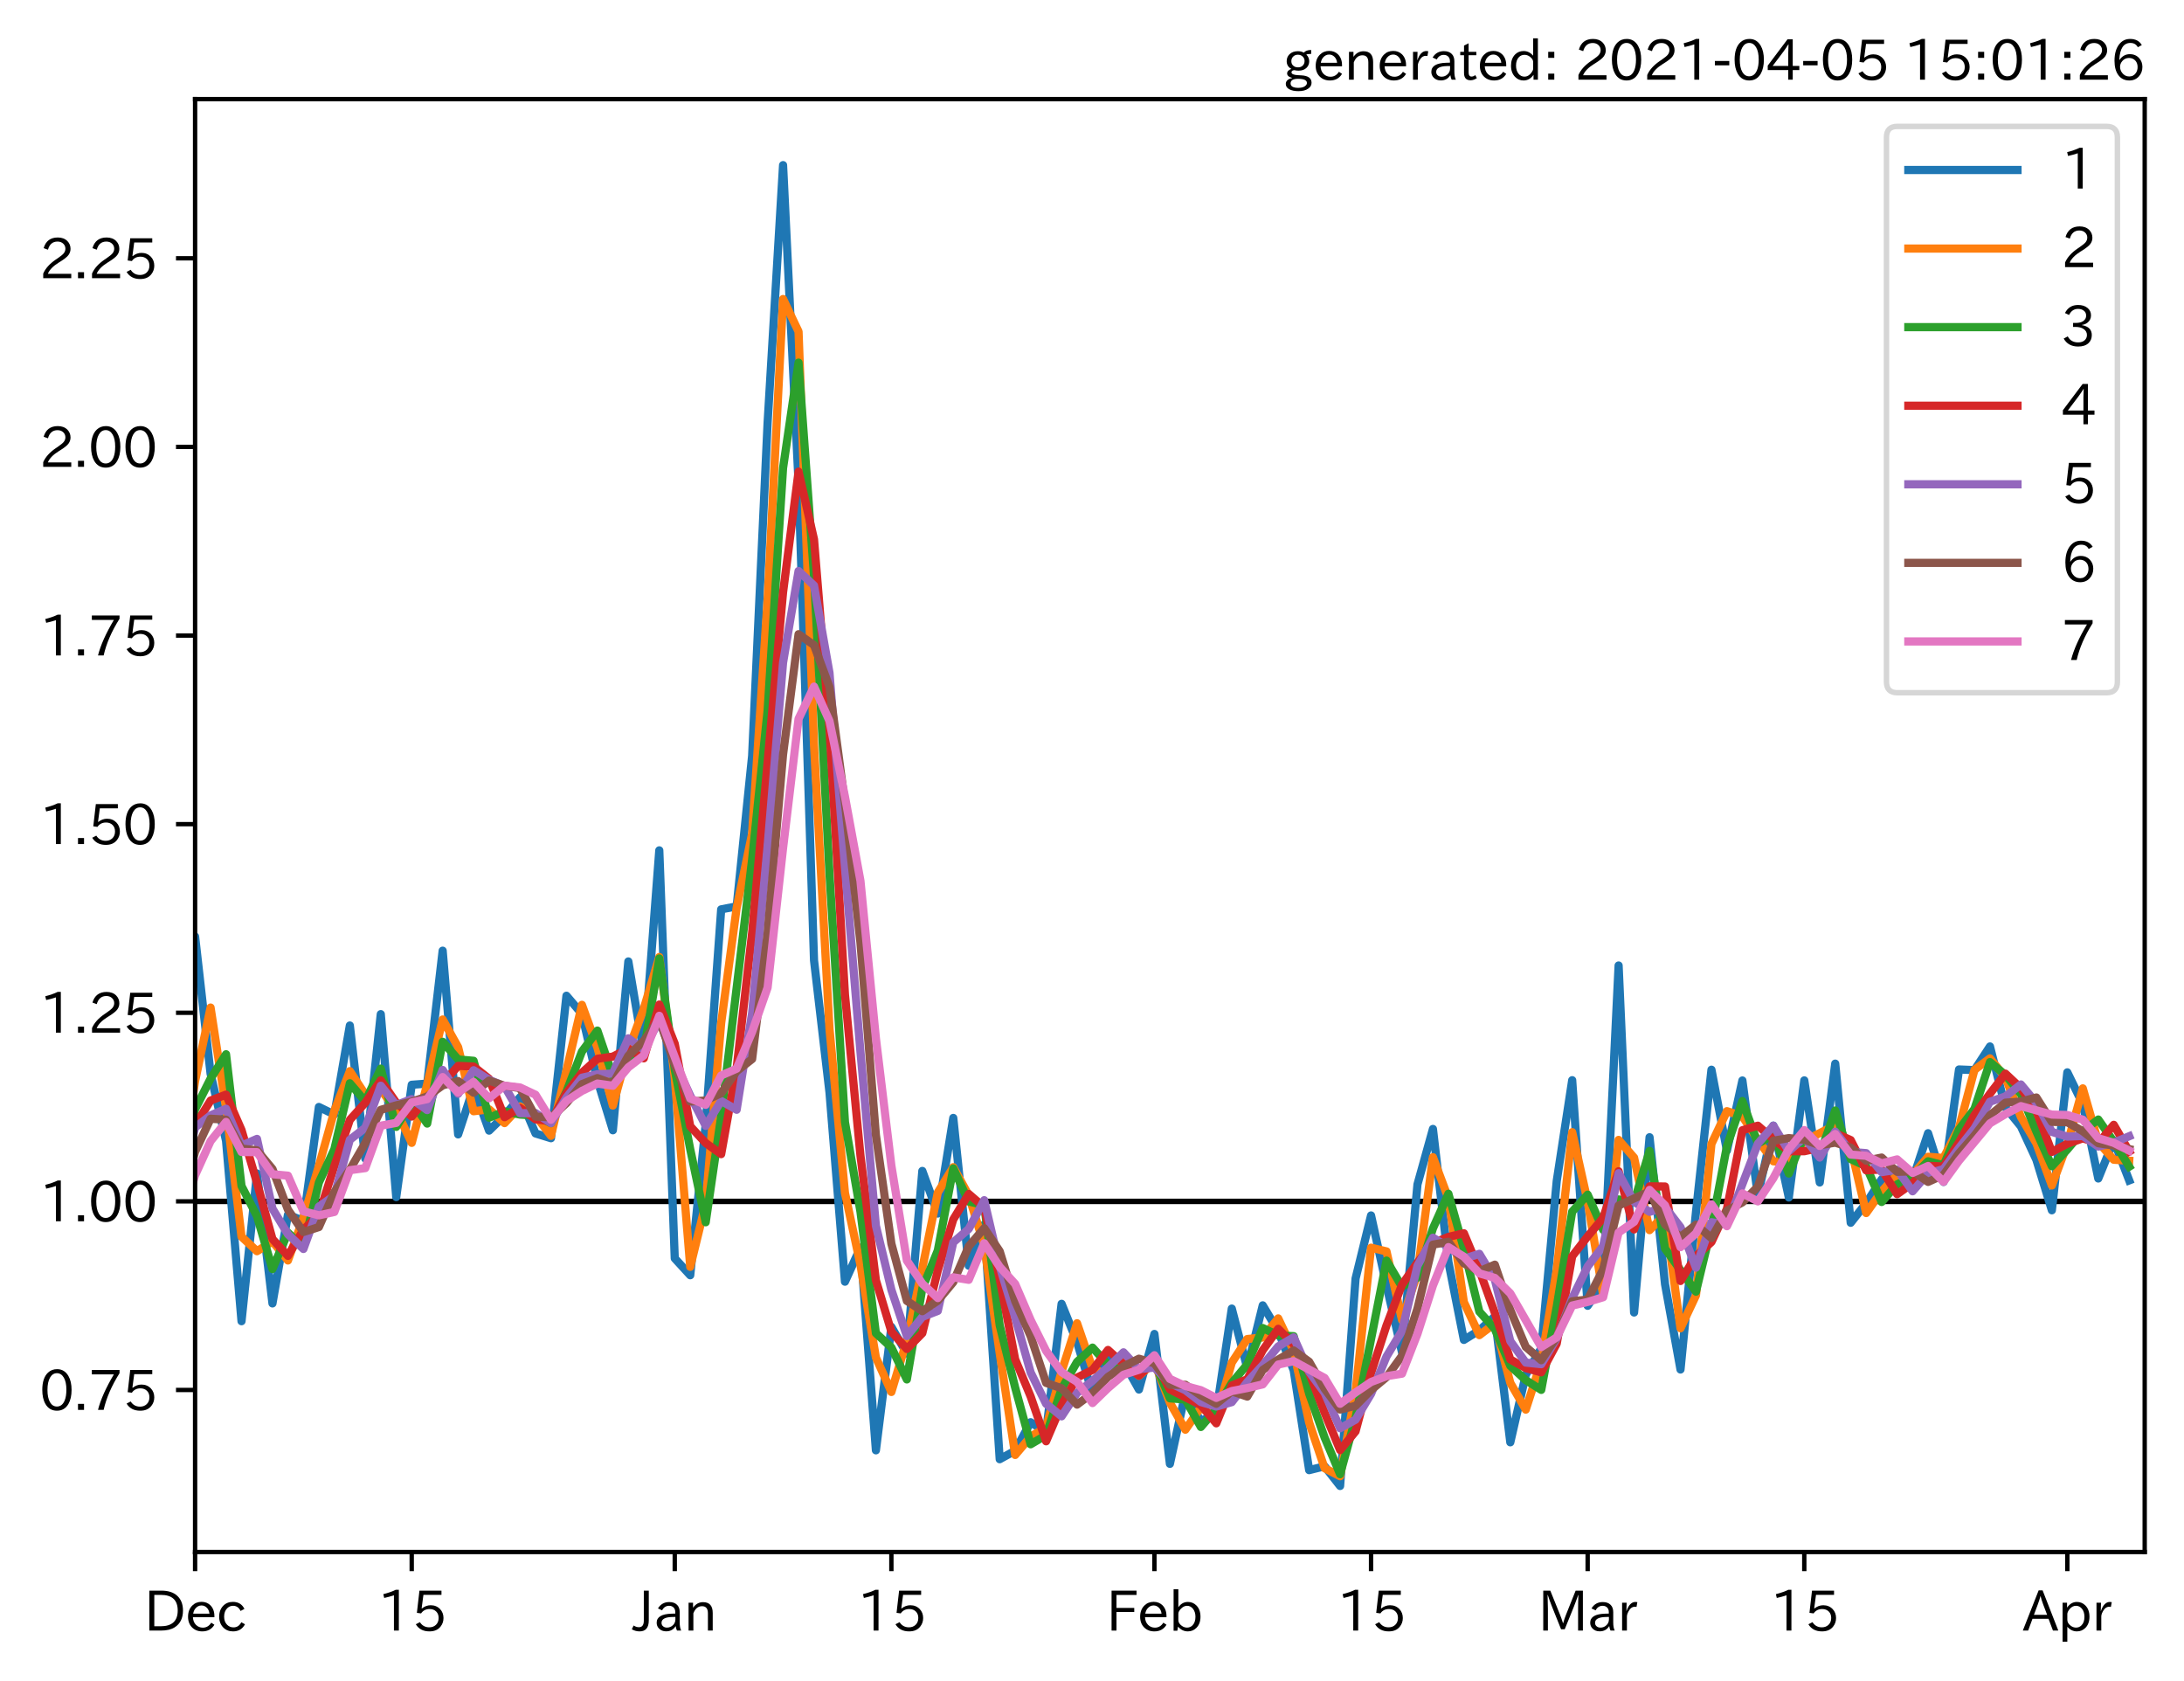 <?xml version="1.0" encoding="utf-8" standalone="no"?>
<!DOCTYPE svg PUBLIC "-//W3C//DTD SVG 1.1//EN"
  "http://www.w3.org/Graphics/SVG/1.1/DTD/svg11.dtd">
<svg height="307.849pt" version="1.1" viewBox="0 0 400.058 307.849" width="400.058pt" xmlns="http://www.w3.org/2000/svg" xmlns:xlink="http://www.w3.org/1999/xlink">
 <defs>
  <style type="text/css">*{stroke-linecap:butt;stroke-linejoin:round;}</style>
 </defs>
 <g id="figure_1">
  <g id="patch_1">
   <path d="M 0 307.849 
L 400.058 307.849 
L 400.058 0 
L 0 0 
z
" style="fill:#ffffff;"/>
  </g>
  <g id="axes_1">
   <g id="patch_2">
    <path d="M 35.737 284.259 
L 392.858 284.259 
L 392.858 18.147 
L 35.737 18.147 
z
" style="fill:#ffffff;"/>
   </g>
   <g id="line2d_1">
    <path clip-path="url(#pe00386bdfd)" d="M 35.737 220.039 
L 392.858 220.039 
" style="fill:none;stroke:#000000;stroke-linecap:square;"/>
   </g>
   <g id="matplotlib.axis_1">
    <g id="xtick_1">
     <g id="line2d_2">
      <defs>
       <path d="M 0 0 
L 0 3.5 
" id="mbb769fa6ef" style="stroke:#000000;stroke-width:0.8;"/>
      </defs>
      <g>
       <use style="stroke:#000000;stroke-width:0.8;" x="35.737" xlink:href="#mbb769fa6ef" y="284.259"/>
      </g>
     </g>
     <g id="text_1">
      <!-- Dec -->
      <g transform="translate(26.389 298.749)scale(0.1 -0.1)">
       <defs>
        <path d="M 609 4634 
L 1984 4634 
Q 3159 4634 3791 4050 
Q 4456 3444 4456 2356 
Q 4456 1047 3516 441 
Q 2925 63 1941 63 
L 609 63 
L 609 4634 
z
M 1172 556 
L 1894 556 
Q 3853 556 3853 2356 
Q 3853 4147 1928 4147 
L 1172 4147 
L 1172 556 
z
" id="IPAexGothic-44" transform="scale(0.016)"/>
        <path d="M 863 1594 
Q 891 1041 1209 722 
Q 1534 397 1997 397 
Q 2606 397 2963 966 
L 3322 728 
Q 2869 -31 1931 -31 
Q 1222 -31 766 422 
Q 306 884 306 1641 
Q 306 2444 788 2925 
Q 1216 3353 1856 3353 
Q 2459 3353 2866 2956 
Q 3322 2494 3322 1722 
L 3322 1594 
L 863 1594 
z
M 2756 1997 
Q 2709 2431 2450 2681 
Q 2194 2938 1844 2938 
Q 1438 2938 1150 2591 
Q 953 2356 894 1997 
L 2756 1997 
z
" id="IPAexGothic-65" transform="scale(0.016)"/>
        <path d="M 3269 784 
Q 2834 -31 1900 -31 
Q 1228 -31 788 409 
Q 313 891 313 1663 
Q 313 2428 788 2913 
Q 1222 3347 1881 3347 
Q 2813 3347 3206 2541 
L 2763 2309 
Q 2484 2900 1900 2900 
Q 1516 2900 1234 2619 
Q 881 2266 881 1650 
Q 881 1069 1222 728 
Q 1522 428 1956 428 
Q 2547 428 2847 1016 
L 3269 784 
z
" id="IPAexGothic-63" transform="scale(0.016)"/>
       </defs>
       <use xlink:href="#IPAexGothic-44"/>
       <use x="75.684" xlink:href="#IPAexGothic-65"/>
       <use x="132.568" xlink:href="#IPAexGothic-63"/>
      </g>
     </g>
    </g>
    <g id="xtick_2">
     <g id="line2d_3">
      <g>
       <use style="stroke:#000000;stroke-width:0.8;" x="75.418" xlink:href="#mbb769fa6ef" y="284.259"/>
      </g>
     </g>
     <g id="text_2">
      <!-- 15 -->
      <g transform="translate(69.119 298.749)scale(0.1 -0.1)">
       <defs>
        <path d="M 2463 63 
L 1900 63 
L 1900 4103 
Q 1372 3922 788 3797 
L 684 4231 
Q 1519 4441 2106 4731 
L 2463 4731 
L 2463 63 
z
" id="IPAexGothic-31" transform="scale(0.016)"/>
        <path d="M 1178 2603 
Q 1634 2963 2172 2963 
Q 2816 2963 3241 2528 
Q 3638 2113 3638 1497 
Q 3638 938 3297 513 
Q 2869 -31 2031 -31 
Q 959 -31 469 784 
L 938 1028 
Q 1309 434 2013 434 
Q 2466 434 2769 716 
Q 3081 1013 3081 1503 
Q 3081 1966 2806 2241 
Q 2519 2528 2056 2528 
Q 1406 2528 1072 2028 
L 591 2091 
L 884 4634 
L 3406 4634 
L 3406 4153 
L 1341 4153 
L 1134 2603 
L 1178 2603 
z
" id="IPAexGothic-35" transform="scale(0.016)"/>
       </defs>
       <use xlink:href="#IPAexGothic-31"/>
       <use x="62.988" xlink:href="#IPAexGothic-35"/>
      </g>
     </g>
    </g>
    <g id="xtick_3">
     <g id="line2d_4">
      <g>
       <use style="stroke:#000000;stroke-width:0.8;" x="123.6" xlink:href="#mbb769fa6ef" y="284.259"/>
      </g>
     </g>
     <g id="text_3">
      <!-- Jan -->
      <g transform="translate(115.932 298.749)scale(0.1 -0.1)">
       <defs>
        <path d="M 1819 4634 
L 1819 1234 
Q 1819 -31 763 -31 
Q 303 -31 -125 209 
L 84 644 
Q 378 447 694 447 
Q 1250 447 1250 1203 
L 1250 4634 
L 1819 4634 
z
" id="IPAexGothic-4a" transform="scale(0.016)"/>
        <path d="M 3156 63 
L 2672 63 
Q 2559 303 2531 556 
L 2509 556 
Q 2147 -25 1428 -25 
Q 934 -25 622 288 
Q 347 563 347 959 
Q 347 1947 2050 1997 
L 2478 2009 
L 2478 2175 
Q 2478 2509 2288 2700 
Q 2088 2900 1775 2900 
Q 1238 2900 969 2378 
L 494 2597 
Q 938 3328 1788 3328 
Q 2375 3328 2691 3000 
Q 2984 2706 2984 2169 
L 2984 997 
Q 2984 400 3156 63 
z
M 2491 1625 
L 2141 1619 
Q 903 1591 903 953 
Q 903 728 1050 581 
Q 1231 403 1525 403 
Q 1934 403 2234 703 
Q 2491 969 2491 1344 
L 2491 1625 
z
" id="IPAexGothic-61" transform="scale(0.016)"/>
        <path d="M 3328 63 
L 2778 63 
L 2778 2041 
Q 2778 2853 2106 2853 
Q 1428 2853 1113 2041 
L 1113 63 
L 563 63 
L 563 3250 
L 1075 3250 
L 1075 2675 
Q 1525 3316 2222 3316 
Q 3328 3316 3328 2072 
L 3328 63 
z
" id="IPAexGothic-6e" transform="scale(0.016)"/>
       </defs>
       <use xlink:href="#IPAexGothic-4a"/>
       <use x="37.988" xlink:href="#IPAexGothic-61"/>
       <use x="92.969" xlink:href="#IPAexGothic-6e"/>
      </g>
     </g>
    </g>
    <g id="xtick_4">
     <g id="line2d_5">
      <g>
       <use style="stroke:#000000;stroke-width:0.8;" x="163.28" xlink:href="#mbb769fa6ef" y="284.259"/>
      </g>
     </g>
     <g id="text_4">
      <!-- 15 -->
      <g transform="translate(156.982 298.749)scale(0.1 -0.1)">
       <use xlink:href="#IPAexGothic-31"/>
       <use x="62.988" xlink:href="#IPAexGothic-35"/>
      </g>
     </g>
    </g>
    <g id="xtick_5">
     <g id="line2d_6">
      <g>
       <use style="stroke:#000000;stroke-width:0.8;" x="211.463" xlink:href="#mbb769fa6ef" y="284.259"/>
      </g>
     </g>
     <g id="text_5">
      <!-- Feb -->
      <g transform="translate(202.64 298.749)scale(0.1 -0.1)">
       <defs>
        <path d="M 3469 4141 
L 1172 4141 
L 1172 2656 
L 3206 2656 
L 3206 2188 
L 1172 2188 
L 1172 63 
L 609 63 
L 609 4634 
L 3469 4634 
L 3469 4141 
z
" id="IPAexGothic-46" transform="scale(0.016)"/>
        <path d="M 1125 2731 
Q 1550 3341 2219 3341 
Q 2788 3341 3191 2938 
Q 3659 2469 3659 1644 
Q 3659 838 3191 372 
Q 2788 -31 2206 -31 
Q 1559 -31 1088 516 
L 1009 44 
L 581 44 
L 581 4794 
L 1125 4794 
L 1125 2731 
z
M 1125 1997 
L 1125 1253 
Q 1125 888 1528 600 
Q 1803 403 2119 403 
Q 2488 403 2744 659 
Q 3084 1009 3084 1631 
Q 3084 2194 2803 2553 
Q 2525 2900 2125 2900 
Q 1759 2900 1438 2578 
Q 1125 2266 1125 1997 
z
" id="IPAexGothic-62" transform="scale(0.016)"/>
       </defs>
       <use xlink:href="#IPAexGothic-46"/>
       <use x="57.178" xlink:href="#IPAexGothic-65"/>
       <use x="114.062" xlink:href="#IPAexGothic-62"/>
      </g>
     </g>
    </g>
    <g id="xtick_6">
     <g id="line2d_7">
      <g>
       <use style="stroke:#000000;stroke-width:0.8;" x="251.143" xlink:href="#mbb769fa6ef" y="284.259"/>
      </g>
     </g>
     <g id="text_6">
      <!-- 15 -->
      <g transform="translate(244.845 298.749)scale(0.1 -0.1)">
       <use xlink:href="#IPAexGothic-31"/>
       <use x="62.988" xlink:href="#IPAexGothic-35"/>
      </g>
     </g>
    </g>
    <g id="xtick_7">
     <g id="line2d_8">
      <g>
       <use style="stroke:#000000;stroke-width:0.8;" x="290.823" xlink:href="#mbb769fa6ef" y="284.259"/>
      </g>
     </g>
     <g id="text_7">
      <!-- Mar -->
      <g transform="translate(281.714 298.749)scale(0.1 -0.1)">
       <defs>
        <path d="M 5147 63 
L 4597 63 
L 4597 2534 
Q 4597 3281 4634 4134 
L 4609 4134 
Q 4356 3409 4066 2675 
L 3066 209 
L 2650 209 
L 1641 2725 
Q 1328 3506 1128 4141 
L 1103 4141 
Q 1141 3131 1141 2553 
L 1141 63 
L 609 63 
L 609 4634 
L 1416 4634 
L 2503 1944 
Q 2697 1472 2869 906 
L 2888 906 
Q 3028 1416 3234 1931 
L 4316 4634 
L 5147 4634 
L 5147 63 
z
" id="IPAexGothic-4d" transform="scale(0.016)"/>
        <path d="M 2309 3316 
L 2213 2769 
Q 2106 2791 2022 2791 
Q 1653 2791 1413 2444 
Q 1113 2006 1113 1675 
L 1113 63 
L 563 63 
L 563 3250 
L 1081 3250 
L 1056 2303 
L 1069 2303 
Q 1422 3341 2097 3341 
Q 2206 3341 2309 3316 
z
" id="IPAexGothic-72" transform="scale(0.016)"/>
       </defs>
       <use xlink:href="#IPAexGothic-4d"/>
       <use x="90.186" xlink:href="#IPAexGothic-61"/>
       <use x="145.166" xlink:href="#IPAexGothic-72"/>
      </g>
     </g>
    </g>
    <g id="xtick_8">
     <g id="line2d_9">
      <g>
       <use style="stroke:#000000;stroke-width:0.8;" x="330.503" xlink:href="#mbb769fa6ef" y="284.259"/>
      </g>
     </g>
     <g id="text_8">
      <!-- 15 -->
      <g transform="translate(324.205 298.749)scale(0.1 -0.1)">
       <use xlink:href="#IPAexGothic-31"/>
       <use x="62.988" xlink:href="#IPAexGothic-35"/>
      </g>
     </g>
    </g>
    <g id="xtick_9">
     <g id="line2d_10">
      <g>
       <use style="stroke:#000000;stroke-width:0.8;" x="378.686" xlink:href="#mbb769fa6ef" y="284.259"/>
      </g>
     </g>
     <g id="text_9">
      <!-- Apr -->
      <g transform="translate(370.544 298.749)scale(0.1 -0.1)">
       <defs>
        <path d="M 4056 63 
L 3444 63 
L 2938 1409 
L 1100 1409 
L 603 63 
L -6 63 
L 1806 4666 
L 2259 4666 
L 4056 63 
z
M 2778 1863 
L 2316 3078 
Q 2125 3588 2028 4000 
L 2009 4000 
Q 1897 3563 1716 3078 
L 1263 1863 
L 2778 1863 
z
" id="IPAexGothic-41" transform="scale(0.016)"/>
        <path d="M 1075 2688 
Q 1525 3341 2206 3341 
Q 2769 3341 3172 2938 
Q 3641 2469 3641 1644 
Q 3641 841 3178 372 
Q 2775 -31 2200 -31 
Q 1569 -31 1106 497 
L 1106 -1216 
L 563 -1216 
L 563 3250 
L 1075 3250 
L 1075 2688 
z
M 1106 1950 
L 1106 1291 
Q 1106 897 1516 600 
Q 1791 403 2106 403 
Q 2469 403 2725 659 
Q 3066 997 3066 1631 
Q 3066 2200 2784 2559 
Q 2503 2900 2100 2900 
Q 1656 2900 1338 2484 
Q 1106 2184 1106 1950 
z
" id="IPAexGothic-70" transform="scale(0.016)"/>
       </defs>
       <use xlink:href="#IPAexGothic-41"/>
       <use x="63.721" xlink:href="#IPAexGothic-70"/>
       <use x="125.83" xlink:href="#IPAexGothic-72"/>
      </g>
     </g>
    </g>
   </g>
   <g id="matplotlib.axis_2">
    <g id="ytick_1">
     <g id="line2d_11">
      <defs>
       <path d="M 0 0 
L -3.5 0 
" id="m2676dbaaef" style="stroke:#000000;stroke-width:0.8;"/>
      </defs>
      <g>
       <use style="stroke:#000000;stroke-width:0.8;" x="35.737" xlink:href="#m2676dbaaef" y="254.585"/>
      </g>
     </g>
     <g id="text_10">
      <!-- 0.75 -->
      <g transform="translate(7.2 258.33)scale(0.1 -0.1)">
       <defs>
        <path d="M 2038 4725 
Q 2881 4725 3334 3944 
Q 3694 3325 3694 2344 
Q 3694 1372 3334 741 
Q 2888 -31 2016 -31 
Q 1147 -31 700 741 
Q 341 1372 341 2350 
Q 341 3713 1000 4334 
Q 1419 4725 2038 4725 
z
M 2016 4266 
Q 1516 4266 1228 3759 
Q 934 3247 934 2344 
Q 934 1456 1222 947 
Q 1513 447 2016 447 
Q 2619 447 2909 1153 
Q 3100 1622 3100 2375 
Q 3100 3256 2806 3759 
Q 2509 4266 2016 4266 
z
" id="IPAexGothic-30" transform="scale(0.016)"/>
        <path d="M 1184 63 
L 494 63 
L 494 753 
L 1184 753 
L 1184 63 
z
" id="IPAexGothic-2e" transform="scale(0.016)"/>
        <path d="M 3597 4263 
Q 2238 2106 1778 63 
L 1131 63 
Q 1581 1834 2950 4128 
L 428 4128 
L 428 4634 
L 3597 4634 
L 3597 4263 
z
" id="IPAexGothic-37" transform="scale(0.016)"/>
       </defs>
       <use xlink:href="#IPAexGothic-30"/>
       <use x="62.988" xlink:href="#IPAexGothic-2e"/>
       <use x="89.404" xlink:href="#IPAexGothic-37"/>
       <use x="152.393" xlink:href="#IPAexGothic-35"/>
      </g>
     </g>
    </g>
    <g id="ytick_2">
     <g id="line2d_12">
      <g>
       <use style="stroke:#000000;stroke-width:0.8;" x="35.737" xlink:href="#m2676dbaaef" y="220.039"/>
      </g>
     </g>
     <g id="text_11">
      <!-- 1.00 -->
      <g transform="translate(7.2 223.785)scale(0.1 -0.1)">
       <use xlink:href="#IPAexGothic-31"/>
       <use x="62.988" xlink:href="#IPAexGothic-2e"/>
       <use x="89.404" xlink:href="#IPAexGothic-30"/>
       <use x="152.393" xlink:href="#IPAexGothic-30"/>
      </g>
     </g>
    </g>
    <g id="ytick_3">
     <g id="line2d_13">
      <g>
       <use style="stroke:#000000;stroke-width:0.8;" x="35.737" xlink:href="#m2676dbaaef" y="185.494"/>
      </g>
     </g>
     <g id="text_12">
      <!-- 1.25 -->
      <g transform="translate(7.2 189.239)scale(0.1 -0.1)">
       <defs>
        <path d="M 3659 63 
L 447 63 
L 447 594 
Q 825 1475 1894 2203 
L 2072 2322 
Q 2619 2697 2791 2906 
Q 2988 3153 2988 3444 
Q 2988 3772 2756 4003 
Q 2500 4259 2084 4259 
Q 1250 4259 991 3328 
L 497 3506 
Q 853 4725 2116 4725 
Q 2806 4725 3216 4316 
Q 3575 3947 3575 3425 
Q 3575 3038 3344 2722 
Q 3131 2416 2366 1938 
L 2231 1856 
Q 1256 1253 978 569 
L 3659 569 
L 3659 63 
z
" id="IPAexGothic-32" transform="scale(0.016)"/>
       </defs>
       <use xlink:href="#IPAexGothic-31"/>
       <use x="62.988" xlink:href="#IPAexGothic-2e"/>
       <use x="89.404" xlink:href="#IPAexGothic-32"/>
       <use x="152.393" xlink:href="#IPAexGothic-35"/>
      </g>
     </g>
    </g>
    <g id="ytick_4">
     <g id="line2d_14">
      <g>
       <use style="stroke:#000000;stroke-width:0.8;" x="35.737" xlink:href="#m2676dbaaef" y="150.948"/>
      </g>
     </g>
     <g id="text_13">
      <!-- 1.50 -->
      <g transform="translate(7.2 154.694)scale(0.1 -0.1)">
       <use xlink:href="#IPAexGothic-31"/>
       <use x="62.988" xlink:href="#IPAexGothic-2e"/>
       <use x="89.404" xlink:href="#IPAexGothic-35"/>
       <use x="152.393" xlink:href="#IPAexGothic-30"/>
      </g>
     </g>
    </g>
    <g id="ytick_5">
     <g id="line2d_15">
      <g>
       <use style="stroke:#000000;stroke-width:0.8;" x="35.737" xlink:href="#m2676dbaaef" y="116.403"/>
      </g>
     </g>
     <g id="text_14">
      <!-- 1.75 -->
      <g transform="translate(7.2 120.148)scale(0.1 -0.1)">
       <use xlink:href="#IPAexGothic-31"/>
       <use x="62.988" xlink:href="#IPAexGothic-2e"/>
       <use x="89.404" xlink:href="#IPAexGothic-37"/>
       <use x="152.393" xlink:href="#IPAexGothic-35"/>
      </g>
     </g>
    </g>
    <g id="ytick_6">
     <g id="line2d_16">
      <g>
       <use style="stroke:#000000;stroke-width:0.8;" x="35.737" xlink:href="#m2676dbaaef" y="81.857"/>
      </g>
     </g>
     <g id="text_15">
      <!-- 2.00 -->
      <g transform="translate(7.2 85.602)scale(0.1 -0.1)">
       <use xlink:href="#IPAexGothic-32"/>
       <use x="62.988" xlink:href="#IPAexGothic-2e"/>
       <use x="89.404" xlink:href="#IPAexGothic-30"/>
       <use x="152.393" xlink:href="#IPAexGothic-30"/>
      </g>
     </g>
    </g>
    <g id="ytick_7">
     <g id="line2d_17">
      <g>
       <use style="stroke:#000000;stroke-width:0.8;" x="35.737" xlink:href="#m2676dbaaef" y="47.311"/>
      </g>
     </g>
     <g id="text_16">
      <!-- 2.25 -->
      <g transform="translate(7.2 51.057)scale(0.1 -0.1)">
       <use xlink:href="#IPAexGothic-32"/>
       <use x="62.988" xlink:href="#IPAexGothic-2e"/>
       <use x="89.404" xlink:href="#IPAexGothic-32"/>
       <use x="152.393" xlink:href="#IPAexGothic-35"/>
      </g>
     </g>
    </g>
   </g>
   <g id="line2d_18">
    <path clip-path="url(#pe00386bdfd)" d="M 1.726 173.758 
L 4.56 173.5 
L 7.395 163.265 
L 10.229 183.514 
L 13.063 185.341 
L 15.898 243.007 
L 18.732 238.5 
L 21.566 231.375 
L 24.4 207.952 
L 27.235 214.692 
L 30.069 213.01 
L 32.903 220.744 
L 35.737 171.524 
L 38.572 196.648 
L 41.406 208.955 
L 44.24 241.985 
L 47.075 214.927 
L 49.909 238.728 
L 52.743 222.485 
L 55.578 223.597 
L 58.412 202.746 
L 61.246 204.133 
L 64.08 187.827 
L 66.915 212.209 
L 69.749 185.747 
L 72.583 219.254 
L 75.418 198.681 
L 78.252 198.469 
L 81.086 174.122 
L 83.92 207.77 
L 86.755 199.171 
L 89.589 207.081 
L 92.423 204.31 
L 95.257 200.964 
L 98.092 207.594 
L 100.926 208.47 
L 103.76 182.375 
L 106.595 185.693 
L 109.429 197.814 
L 112.263 207.017 
L 115.097 176.095 
L 117.932 192.929 
L 120.766 155.747 
L 123.6 230.473 
L 126.435 233.567 
L 129.269 205.916 
L 132.103 166.555 
L 134.938 166.005 
L 137.772 138.446 
L 140.606 77.461 
L 143.44 30.243 
L 146.275 88.379 
L 149.109 175.892 
L 151.943 200.07 
L 154.778 234.749 
L 157.612 228.503 
L 160.446 265.634 
L 163.28 243.032 
L 166.115 247.901 
L 168.949 214.464 
L 171.783 222.267 
L 174.618 204.754 
L 177.452 231.823 
L 180.286 224.278 
L 183.12 267.263 
L 185.955 265.697 
L 188.789 260.493 
L 191.623 262.315 
L 194.458 238.801 
L 197.292 245.812 
L 200.126 255.237 
L 202.96 248.532 
L 205.795 249.408 
L 208.629 254.5 
L 211.463 244.322 
L 214.298 268.111 
L 217.132 255.17 
L 219.966 260.355 
L 222.8 258.653 
L 225.635 239.673 
L 228.469 250.568 
L 231.303 239.082 
L 234.137 243.808 
L 236.972 250.975 
L 239.806 269.265 
L 242.64 268.561 
L 245.475 272.163 
L 248.309 234.167 
L 251.143 222.617 
L 253.977 235.465 
L 256.812 247.685 
L 259.646 216.941 
L 262.48 206.773 
L 265.315 231.126 
L 268.149 245.41 
L 270.983 243.664 
L 273.817 241.121 
L 276.652 264.169 
L 279.486 251.803 
L 282.32 246.947 
L 285.155 216.315 
L 287.989 197.845 
L 290.823 239.162 
L 293.658 235.097 
L 296.492 176.836 
L 299.326 240.391 
L 302.16 208.291 
L 304.995 235.201 
L 307.829 250.832 
L 310.663 221.97 
L 313.498 195.924 
L 316.332 210.748 
L 319.166 197.896 
L 322 218.952 
L 324.835 206.164 
L 327.669 219.33 
L 330.503 197.879 
L 333.337 216.573 
L 336.172 194.811 
L 339.006 223.957 
L 341.84 220.371 
L 344.675 216.005 
L 347.509 214.33 
L 350.343 216.061 
L 353.178 207.553 
L 356.012 216.48 
L 358.846 195.881 
L 361.68 195.995 
L 364.515 191.662 
L 367.349 202.832 
L 370.183 206.308 
L 373.017 212.427 
L 375.852 221.67 
L 378.686 196.407 
L 381.52 202.217 
L 384.355 215.849 
L 387.189 208.893 
L 390.023 216.198 
L 390.023 216.198 
" style="fill:none;stroke:#1f77b4;stroke-linecap:square;stroke-width:1.5;"/>
   </g>
   <g id="line2d_19">
    <path clip-path="url(#pe00386bdfd)" d="M 1.726 165.389 
L 4.56 173.629 
L 7.395 168.452 
L 10.229 173.667 
L 13.063 184.43 
L 15.898 217.089 
L 18.732 240.775 
L 21.566 234.989 
L 24.4 220.159 
L 27.235 211.36 
L 30.069 213.854 
L 32.903 216.93 
L 35.737 198.013 
L 38.572 184.54 
L 41.406 202.923 
L 44.24 226.501 
L 47.075 229.163 
L 49.909 227.367 
L 52.743 230.865 
L 55.578 223.042 
L 58.412 213.547 
L 61.246 203.441 
L 64.08 196.185 
L 66.915 200.489 
L 69.749 199.529 
L 72.583 203.404 
L 75.418 209.323 
L 78.252 198.575 
L 81.086 186.727 
L 83.92 191.794 
L 86.755 203.531 
L 89.589 203.176 
L 92.423 205.701 
L 95.257 202.646 
L 98.092 204.315 
L 100.926 208.032 
L 106.595 184.042 
L 109.429 191.864 
L 112.263 202.483 
L 115.097 192.275 
L 117.932 184.716 
L 120.766 175.28 
L 123.6 197.393 
L 126.435 232.03 
L 129.269 220.434 
L 132.103 187.365 
L 134.938 166.28 
L 137.772 152.687 
L 140.606 109.818 
L 143.44 54.769 
L 146.275 60.728 
L 149.109 136.41 
L 151.943 188.411 
L 154.778 218.481 
L 157.612 231.664 
L 160.446 248.629 
L 163.28 254.949 
L 166.115 245.493 
L 168.949 232.287 
L 171.783 218.42 
L 174.618 213.775 
L 177.452 218.944 
L 180.286 228.105 
L 183.12 247.843 
L 185.955 266.483 
L 188.789 263.131 
L 191.623 261.408 
L 194.458 251.202 
L 197.292 242.36 
L 200.126 250.628 
L 202.96 251.938 
L 205.795 248.971 
L 208.629 251.984 
L 211.463 249.53 
L 214.298 256.912 
L 217.132 261.857 
L 219.966 257.796 
L 222.8 259.508 
L 225.635 249.577 
L 228.469 245.252 
L 231.303 244.971 
L 234.137 241.469 
L 236.972 247.449 
L 239.806 260.547 
L 242.64 268.914 
L 245.475 270.38 
L 248.309 254.897 
L 251.143 228.521 
L 253.977 229.201 
L 256.812 241.735 
L 259.646 233.255 
L 262.48 211.946 
L 265.315 219.483 
L 268.149 238.481 
L 270.983 244.54 
L 273.817 242.4 
L 276.652 253.276 
L 279.486 258.177 
L 282.32 249.402 
L 285.155 232.561 
L 287.989 207.362 
L 290.823 220.039 
L 293.658 237.147 
L 296.492 208.78 
L 299.326 212.027 
L 302.16 225.306 
L 304.995 222.411 
L 307.829 243.282 
L 310.663 237.259 
L 313.498 209.516 
L 316.332 203.514 
L 319.166 204.456 
L 322 208.795 
L 324.835 212.698 
L 327.669 212.896 
L 330.503 208.99 
L 336.172 206.08 
L 339.006 210.099 
L 341.84 222.176 
L 344.675 218.205 
L 347.509 215.17 
L 350.343 215.198 
L 353.178 211.869 
L 356.012 212.084 
L 358.846 206.53 
L 361.68 195.938 
L 364.515 193.843 
L 367.349 197.344 
L 370.183 204.58 
L 373.017 209.399 
L 375.852 217.124 
L 378.686 209.574 
L 381.52 199.339 
L 384.355 209.189 
L 387.189 212.412 
L 390.023 212.591 
L 390.023 212.591 
" style="fill:none;stroke:#ff7f0e;stroke-linecap:square;stroke-width:1.5;"/>
   </g>
   <g id="line2d_20">
    <path clip-path="url(#pe00386bdfd)" d="M 1.726 184.997 
L 4.56 168.131 
L 7.395 170.237 
L 10.229 173.611 
L 13.063 177.643 
L 15.898 206.684 
L 18.732 224.621 
L 21.566 237.722 
L 24.4 226.565 
L 27.235 218.36 
L 30.069 211.912 
L 32.903 216.188 
L 35.737 203.177 
L 38.572 197.559 
L 41.406 193.092 
L 44.24 217.219 
L 47.075 222.751 
L 49.909 232.433 
L 52.743 225.76 
L 55.578 228.487 
L 58.412 216.589 
L 61.246 210.474 
L 64.08 198.402 
L 66.915 201.713 
L 69.749 195.72 
L 72.583 206.397 
L 75.418 201.846 
L 78.252 205.789 
L 81.086 190.808 
L 83.92 194.049 
L 86.755 194.29 
L 89.589 204.723 
L 92.423 203.555 
L 95.257 204.138 
L 98.092 204.313 
L 100.926 205.712 
L 103.76 199.926 
L 106.595 192.598 
L 109.429 188.759 
L 112.263 197.077 
L 115.097 194.142 
L 117.932 192.493 
L 120.766 175.552 
L 123.6 195.919 
L 126.435 210.488 
L 129.269 223.865 
L 132.103 204.41 
L 137.772 157.418 
L 140.606 130.168 
L 143.44 85.708 
L 146.275 66.413 
L 149.109 105.522 
L 151.943 160.063 
L 154.778 205.524 
L 157.612 221.905 
L 160.446 244.185 
L 163.28 246.795 
L 166.115 252.652 
L 168.949 235.976 
L 171.783 229.032 
L 174.618 214.005 
L 177.452 220.061 
L 180.286 220.746 
L 183.12 242.743 
L 185.955 254.148 
L 188.789 264.528 
L 191.623 262.86 
L 194.458 254.393 
L 197.292 249.435 
L 200.126 246.822 
L 202.96 249.934 
L 205.795 251.101 
L 208.629 250.846 
L 211.463 249.489 
L 214.298 256.114 
L 217.132 256.335 
L 219.966 261.359 
L 222.8 258.082 
L 225.635 253.295 
L 228.469 249.908 
L 231.303 243.232 
L 234.137 244.584 
L 236.972 244.728 
L 239.806 255.259 
L 242.64 263.295 
L 245.475 270.01 
L 248.309 259.669 
L 253.977 230.878 
L 256.812 235.683 
L 259.646 233.996 
L 262.48 224.987 
L 265.315 218.641 
L 268.149 228.728 
L 270.983 240.234 
L 273.817 243.412 
L 276.652 250.165 
L 279.486 252.787 
L 282.32 254.565 
L 285.155 239.333 
L 287.989 221.916 
L 290.823 218.809 
L 293.658 225.253 
L 296.492 219.683 
L 299.326 220.162 
L 302.16 210.792 
L 304.995 228.69 
L 310.663 236.577 
L 313.498 224.807 
L 316.332 209.928 
L 319.166 201.663 
L 322 209.449 
L 324.835 207.923 
L 327.669 214.943 
L 330.503 208.054 
L 333.337 211.561 
L 336.172 203.394 
L 339.006 212.289 
L 341.84 213.606 
L 344.675 220.149 
L 347.509 216.925 
L 350.343 215.468 
L 353.178 212.694 
L 356.012 213.422 
L 358.846 206.872 
L 361.68 203.097 
L 364.515 194.525 
L 367.349 196.896 
L 370.183 200.389 
L 373.017 207.241 
L 375.852 213.607 
L 378.686 210.531 
L 381.52 207.161 
L 384.355 205.045 
L 387.189 209.09 
L 390.023 213.685 
L 390.023 213.685 
" style="fill:none;stroke:#2ca02c;stroke-linecap:square;stroke-width:1.5;"/>
   </g>
   <g id="line2d_21">
    <path clip-path="url(#pe00386bdfd)" d="M 1.726 192.213 
L 4.56 182.191 
L 7.395 166.926 
L 10.229 173.648 
L 13.063 176.616 
L 15.898 196.832 
L 18.732 215.354 
L 21.566 226.342 
L 24.4 230.884 
L 27.235 223.692 
L 30.069 217.041 
L 32.903 214.172 
L 35.737 206.139 
L 38.572 201.57 
L 41.406 200.487 
L 44.24 206.969 
L 47.075 216.65 
L 49.909 226.935 
L 52.743 230.017 
L 55.578 225.222 
L 58.412 222.482 
L 61.246 213.573 
L 64.08 205.112 
L 66.915 201.972 
L 69.749 197.865 
L 72.583 201.953 
L 75.418 204.504 
L 78.252 201.008 
L 81.086 198.424 
L 83.92 195.22 
L 86.755 195.345 
L 89.589 197.586 
L 92.423 204.62 
L 95.257 202.911 
L 98.092 205.01 
L 100.926 205.363 
L 103.76 200.186 
L 106.595 196.482 
L 109.429 193.918 
L 112.263 193.521 
L 115.097 192.069 
L 117.932 193.84 
L 120.766 183.985 
L 123.6 191.175 
L 126.435 206.282 
L 129.269 209.358 
L 132.103 211.386 
L 134.938 195.596 
L 137.772 170.827 
L 143.44 108.481 
L 146.275 86.379 
L 149.109 98.781 
L 151.943 133.46 
L 154.778 182.165 
L 157.612 211.624 
L 160.446 234.47 
L 163.28 243.898 
L 166.115 247.072 
L 168.949 244.18 
L 171.783 232.684 
L 174.618 223.349 
L 177.452 218.682 
L 180.286 221.127 
L 183.12 234.233 
L 185.955 248.967 
L 188.789 255.772 
L 191.623 263.98 
L 194.458 257.343 
L 197.292 252.311 
L 200.126 250.915 
L 202.96 247.252 
L 205.795 249.802 
L 208.629 251.961 
L 211.463 249.251 
L 214.298 254.477 
L 219.966 257.355 
L 222.8 260.69 
L 225.635 253.767 
L 228.469 252.62 
L 231.303 247.298 
L 234.137 243.376 
L 236.972 246.217 
L 239.806 251.433 
L 242.64 258.759 
L 245.475 265.594 
L 248.309 262.161 
L 251.143 251.483 
L 253.977 242.762 
L 256.812 235.305 
L 259.646 231.244 
L 262.48 227.687 
L 265.315 226.549 
L 268.149 225.877 
L 270.983 232.635 
L 273.817 240.457 
L 276.652 248.995 
L 279.486 250.577 
L 282.32 251.356 
L 285.155 246.098 
L 287.989 230.095 
L 290.823 226.449 
L 293.658 223.073 
L 296.492 214.52 
L 299.326 225.179 
L 302.16 217.285 
L 304.995 217.315 
L 307.829 234.62 
L 310.663 230.05 
L 313.498 227.485 
L 316.332 221.423 
L 319.166 207.008 
L 322 206.177 
L 324.835 208.634 
L 327.669 210.86 
L 330.503 210.856 
L 333.337 210.23 
L 336.172 207.542 
L 339.006 208.813 
L 341.84 214.353 
L 344.675 214.209 
L 347.509 218.717 
L 350.343 216.71 
L 353.178 213.529 
L 356.012 213.65 
L 358.846 209.223 
L 361.68 204.223 
L 364.515 200.314 
L 367.349 196.643 
L 370.183 199.302 
L 373.017 203.489 
L 375.852 210.985 
L 378.686 209.486 
L 381.52 208.495 
L 384.355 209.382 
L 387.189 206.016 
L 390.023 210.9 
L 390.023 210.9 
" style="fill:none;stroke:#d62728;stroke-linecap:square;stroke-width:1.5;"/>
   </g>
   <g id="line2d_22">
    <path clip-path="url(#pe00386bdfd)" d="M 1.726 193.097 
L 4.56 188.628 
L 7.395 178.559 
L 10.229 170.365 
L 13.063 176.048 
L 15.898 192.414 
L 18.732 206.19 
L 21.566 218.712 
L 24.4 222.854 
L 27.235 227.798 
L 30.069 221.621 
L 32.903 217.79 
L 35.737 206.504 
L 38.572 204.287 
L 41.406 203.075 
L 44.24 209.83 
L 47.075 208.595 
L 49.909 221.37 
L 52.743 226.057 
L 55.578 228.758 
L 58.412 221.003 
L 61.246 218.996 
L 64.08 208.756 
L 66.915 206.558 
L 69.749 198.854 
L 72.583 202.392 
L 75.418 201.304 
L 78.252 203.315 
L 81.086 195.965 
L 83.92 200.338 
L 86.755 196.018 
L 89.589 197.763 
L 92.423 198.954 
L 95.257 203.895 
L 98.092 203.859 
L 100.926 205.708 
L 103.76 201.019 
L 106.595 197.388 
L 109.429 196.749 
L 112.263 196.625 
L 115.097 190.174 
L 117.932 192.242 
L 120.766 186.843 
L 123.6 194.471 
L 126.435 200.674 
L 129.269 206.209 
L 132.103 201.641 
L 134.938 203.26 
L 137.772 185.499 
L 140.606 155.045 
L 143.44 121.357 
L 146.275 104.584 
L 149.109 107.249 
L 151.943 123.234 
L 154.778 158.837 
L 157.612 192.598 
L 160.446 224.497 
L 163.28 236.232 
L 166.115 244.71 
L 168.949 241.204 
L 171.783 240.1 
L 174.618 227.538 
L 177.452 225.088 
L 180.286 219.82 
L 183.12 231.927 
L 185.955 241.283 
L 188.789 251.376 
L 191.623 257.115 
L 194.458 259.41 
L 197.292 255.135 
L 200.126 252.903 
L 202.96 250.443 
L 205.795 247.686 
L 208.629 250.759 
L 211.463 250.475 
L 214.298 253.315 
L 217.132 254.616 
L 219.966 256.79 
L 222.8 257.616 
L 225.635 256.808 
L 228.469 253.135 
L 231.303 250.042 
L 234.137 246.608 
L 236.972 244.938 
L 239.806 251.261 
L 242.64 255.103 
L 245.475 261.597 
L 248.309 260.021 
L 251.143 255.303 
L 253.977 248.456 
L 256.812 243.763 
L 259.646 231.834 
L 262.48 226.689 
L 265.315 228.382 
L 268.149 230.558 
L 270.983 229.642 
L 273.817 234.38 
L 276.652 245.635 
L 279.486 249.563 
L 282.32 249.86 
L 285.155 245.12 
L 287.989 237.777 
L 290.823 231.962 
L 293.658 228.226 
L 296.492 214.881 
L 299.326 220.113 
L 302.16 221.961 
L 304.995 221.066 
L 307.829 224.766 
L 310.663 232.188 
L 313.498 223.853 
L 316.332 224.297 
L 322 209.476 
L 324.835 206.174 
L 327.669 210.837 
L 330.503 208.35 
L 333.337 212.017 
L 336.172 207.267 
L 339.006 210.978 
L 341.84 211.2 
L 344.675 214.685 
L 347.509 214.233 
L 350.343 218.19 
L 353.178 214.924 
L 356.012 214.124 
L 358.846 210.259 
L 361.68 206.667 
L 364.515 201.789 
L 367.349 200.821 
L 370.183 198.624 
L 373.017 202.018 
L 375.852 207.309 
L 378.686 208.179 
L 381.52 208.06 
L 384.355 209.996 
L 387.189 209.284 
L 390.023 208.109 
L 390.023 208.109 
" style="fill:none;stroke:#9467bd;stroke-linecap:square;stroke-width:1.5;"/>
   </g>
   <g id="line2d_23">
    <path clip-path="url(#pe00386bdfd)" d="M 1.726 194.089 
L 4.56 189.981 
L 10.229 179.395 
L 13.063 172.948 
L 15.898 189.441 
L 18.732 201.174 
L 21.566 210.71 
L 24.4 216.974 
L 27.235 221.526 
L 30.069 225.443 
L 32.903 221.475 
L 35.737 210.964 
L 38.572 204.904 
L 41.406 205.075 
L 44.24 210.365 
L 47.075 210.692 
L 49.909 214.099 
L 52.743 221.556 
L 55.578 225.65 
L 58.412 224.746 
L 61.246 218.326 
L 64.08 214.228 
L 66.915 209.337 
L 69.749 203.273 
L 72.583 202.451 
L 75.418 201.779 
L 78.252 200.835 
L 81.086 198.793 
L 83.92 197.995 
L 86.755 200.144 
L 89.589 197.916 
L 92.423 198.873 
L 95.257 199.291 
L 98.092 204.518 
L 100.926 204.637 
L 103.76 202.046 
L 106.595 198.563 
L 109.429 197.459 
L 112.263 198.507 
L 115.097 193.372 
L 117.932 190.637 
L 120.766 186.652 
L 123.6 195.033 
L 126.435 201.749 
L 129.269 201.56 
L 132.103 200.221 
L 134.938 196.197 
L 137.772 193.968 
L 140.606 170.932 
L 143.44 138.164 
L 146.275 116.155 
L 149.109 118.161 
L 151.943 125.841 
L 154.778 147.133 
L 157.612 172.622 
L 160.446 207.898 
L 163.28 227.781 
L 166.115 238.259 
L 168.949 240.152 
L 171.783 238.242 
L 174.618 234.832 
L 177.452 228.262 
L 180.286 224.953 
L 183.12 229.171 
L 185.955 238.31 
L 188.789 244.729 
L 191.623 253.282 
L 194.458 254.271 
L 197.292 257.263 
L 200.126 255.152 
L 202.96 252.187 
L 205.795 250.271 
L 208.629 248.852 
L 211.463 249.712 
L 214.298 253.638 
L 217.132 253.626 
L 219.966 255.596 
L 222.8 257.103 
L 225.635 254.826 
L 228.469 255.793 
L 231.303 250.914 
L 234.137 249.027 
L 236.972 247.348 
L 239.806 249.411 
L 242.64 254.36 
L 245.475 258.164 
L 248.309 257.488 
L 251.143 254.594 
L 253.977 252.235 
L 256.812 248.328 
L 259.646 239.676 
L 262.48 227.966 
L 265.315 227.439 
L 268.149 231.389 
L 270.983 232.842 
L 273.817 231.631 
L 276.652 239.931 
L 279.486 246.687 
L 282.32 249.131 
L 285.155 244.878 
L 287.989 238.341 
L 290.823 238.009 
L 293.658 232.49 
L 296.492 220.804 
L 302.16 218.209 
L 304.995 224.262 
L 307.829 226.546 
L 310.663 224.304 
L 313.498 226.763 
L 316.332 221.753 
L 319.166 220.22 
L 322 217.337 
L 324.835 208.929 
L 327.669 208.451 
L 330.503 208.753 
L 333.337 209.753 
L 336.172 209.281 
L 339.006 210.187 
L 341.84 212.587 
L 344.675 212.012 
L 347.509 214.626 
L 350.343 214.54 
L 353.178 216.471 
L 356.012 215.184 
L 358.846 211.232 
L 361.68 207.972 
L 364.515 204.263 
L 367.349 201.963 
L 370.183 201.749 
L 373.017 201.012 
L 375.852 205.48 
L 378.686 205.544 
L 381.52 207.201 
L 384.355 209.387 
L 387.189 209.813 
L 390.023 210.459 
L 390.023 210.459 
" style="fill:none;stroke:#8c564b;stroke-linecap:square;stroke-width:1.5;"/>
   </g>
   <g id="line2d_24">
    <path clip-path="url(#pe00386bdfd)" d="M 1.726 190.13 
L 4.56 191.295 
L 7.395 186.401 
L 10.229 184.482 
L 13.063 180.256 
L 15.898 185.104 
L 18.732 197.522 
L 21.566 205.893 
L 24.4 210.319 
L 27.235 216.65 
L 30.069 220.341 
L 32.903 224.781 
L 35.737 215.255 
L 38.572 208.999 
L 41.406 205.489 
L 44.24 210.991 
L 47.075 211.025 
L 49.909 215.068 
L 52.743 215.328 
L 55.578 221.85 
L 58.412 222.597 
L 61.246 221.98 
L 64.08 214.328 
L 66.915 213.941 
L 69.749 206.175 
L 72.583 205.664 
L 75.418 201.918 
L 78.252 201.311 
L 81.086 197.271 
L 83.92 200.107 
L 86.755 198.164 
L 89.589 201.154 
L 92.423 198.846 
L 95.257 199.173 
L 98.092 200.504 
L 100.926 205.089 
L 103.76 201.639 
L 106.595 199.809 
L 109.429 198.456 
L 112.263 198.861 
L 115.097 195.483 
L 117.932 193.309 
L 120.766 186.047 
L 126.435 201.193 
L 129.269 202.352 
L 132.103 196.981 
L 134.938 195.734 
L 137.772 188.985 
L 140.606 180.894 
L 143.44 155.325 
L 146.275 131.658 
L 149.109 125.759 
L 151.943 132.055 
L 154.778 145.913 
L 157.612 161.317 
L 160.446 190.175 
L 163.28 213.507 
L 166.115 230.866 
L 168.949 235.118 
L 171.783 237.749 
L 174.618 233.947 
L 177.452 234.407 
L 180.286 227.7 
L 183.12 232.03 
L 185.955 235.162 
L 188.789 241.763 
L 191.623 247.426 
L 194.458 251.326 
L 197.292 253.102 
L 200.126 256.976 
L 202.96 254.231 
L 205.795 251.794 
L 208.629 250.885 
L 211.463 248.216 
L 214.298 252.554 
L 217.132 253.858 
L 219.966 254.615 
L 222.8 256.038 
L 225.635 254.78 
L 228.469 254.228 
L 231.303 253.558 
L 234.137 249.926 
L 236.972 249.307 
L 242.64 252.379 
L 245.475 257.113 
L 248.309 255.044 
L 251.143 253.118 
L 253.977 252.056 
L 256.812 251.597 
L 259.646 244.312 
L 262.48 235.454 
L 265.315 228.422 
L 268.149 230.172 
L 270.983 233.22 
L 273.817 234.06 
L 276.652 236.891 
L 282.32 246.724 
L 285.155 244.955 
L 287.989 239.116 
L 290.823 238.459 
L 293.658 237.598 
L 296.492 225.732 
L 299.326 223.79 
L 302.16 217.94 
L 304.995 220.773 
L 307.829 228.427 
L 310.663 225.902 
L 313.498 220.576 
L 316.332 224.586 
L 319.166 218.576 
L 322 220.039 
L 324.835 215.792 
L 327.669 210.461 
L 330.503 206.984 
L 333.337 209.896 
L 336.172 207.705 
L 339.006 211.472 
L 341.84 211.686 
L 344.675 213.08 
L 347.509 212.345 
L 350.343 214.832 
L 353.178 213.562 
L 356.012 216.472 
L 358.846 212.574 
L 364.515 205.744 
L 367.349 204.06 
L 370.183 202.591 
L 375.852 204.144 
L 378.686 204.215 
L 381.52 205.073 
L 384.355 208.468 
L 387.189 209.317 
L 390.023 210.742 
L 390.023 210.742 
" style="fill:none;stroke:#e377c2;stroke-linecap:square;stroke-width:1.5;"/>
   </g>
   <g id="patch_3">
    <path d="M 35.737 284.259 
L 35.737 18.147 
" style="fill:none;stroke:#000000;stroke-linecap:square;stroke-linejoin:miter;stroke-width:0.8;"/>
   </g>
   <g id="patch_4">
    <path d="M 392.858 284.259 
L 392.858 18.147 
" style="fill:none;stroke:#000000;stroke-linecap:square;stroke-linejoin:miter;stroke-width:0.8;"/>
   </g>
   <g id="patch_5">
    <path d="M 35.737 284.259 
L 392.858 284.259 
" style="fill:none;stroke:#000000;stroke-linecap:square;stroke-linejoin:miter;stroke-width:0.8;"/>
   </g>
   <g id="patch_6">
    <path d="M 35.737 18.147 
L 392.858 18.147 
" style="fill:none;stroke:#000000;stroke-linecap:square;stroke-linejoin:miter;stroke-width:0.8;"/>
   </g>
   <g id="legend_1">
    <g id="patch_7">
     <path d="M 347.559 126.881 
L 385.858 126.881 
Q 387.858 126.881 387.858 124.881 
L 387.858 25.147 
Q 387.858 23.147 385.858 23.147 
L 347.559 23.147 
Q 345.559 23.147 345.559 25.147 
L 345.559 124.881 
Q 345.559 126.881 347.559 126.881 
z
" style="fill:#ffffff;opacity:0.8;stroke:#cccccc;stroke-linejoin:miter;"/>
    </g>
    <g id="line2d_25">
     <path d="M 349.559 31.137 
L 369.559 31.137 
" style="fill:none;stroke:#1f77b4;stroke-linecap:square;stroke-width:1.5;"/>
    </g>
    <g id="line2d_26"/>
    <g id="text_17">
     <!-- 1 -->
     <g transform="translate(377.559 34.637)scale(0.1 -0.1)">
      <use xlink:href="#IPAexGothic-31"/>
     </g>
    </g>
    <g id="line2d_27">
     <path d="M 349.559 45.528 
L 369.559 45.528 
" style="fill:none;stroke:#ff7f0e;stroke-linecap:square;stroke-width:1.5;"/>
    </g>
    <g id="line2d_28"/>
    <g id="text_18">
     <!-- 2 -->
     <g transform="translate(377.559 49.028)scale(0.1 -0.1)">
      <use xlink:href="#IPAexGothic-32"/>
     </g>
    </g>
    <g id="line2d_29">
     <path d="M 349.559 59.919 
L 369.559 59.919 
" style="fill:none;stroke:#2ca02c;stroke-linecap:square;stroke-width:1.5;"/>
    </g>
    <g id="line2d_30"/>
    <g id="text_19">
     <!-- 3 -->
     <g transform="translate(377.559 63.419)scale(0.1 -0.1)">
      <defs>
       <path d="M 2381 2419 
Q 3506 2216 3506 1278 
Q 3506 716 3128 356 
Q 2709 -31 1944 -31 
Q 797 -31 288 881 
L 756 1131 
Q 1109 441 1938 441 
Q 2425 441 2694 691 
Q 2950 928 2950 1291 
Q 2950 1719 2566 1978 
Q 2216 2213 1644 2213 
L 1363 2213 
L 1363 2669 
L 1656 2669 
Q 2231 2669 2534 2888 
Q 2859 3119 2859 3509 
Q 2859 3934 2494 4138 
Q 2259 4278 1931 4278 
Q 1238 4278 903 3578 
L 434 3803 
Q 897 4725 1938 4725 
Q 2597 4725 3006 4394 
Q 3416 4069 3416 3534 
Q 3416 3028 3019 2706 
Q 2763 2500 2381 2444 
L 2381 2419 
z
" id="IPAexGothic-33" transform="scale(0.016)"/>
      </defs>
      <use xlink:href="#IPAexGothic-33"/>
     </g>
    </g>
    <g id="line2d_31">
     <path d="M 349.559 74.309 
L 369.559 74.309 
" style="fill:none;stroke:#d62728;stroke-linecap:square;stroke-width:1.5;"/>
    </g>
    <g id="line2d_32"/>
    <g id="text_20">
     <!-- 4 -->
     <g transform="translate(377.559 77.809)scale(0.1 -0.1)">
      <defs>
       <path d="M 3813 1159 
L 3059 1159 
L 3059 63 
L 2547 63 
L 2547 1159 
L 197 1159 
L 197 1672 
L 2456 4678 
L 3059 4678 
L 3059 1634 
L 3813 1634 
L 3813 1159 
z
M 2578 4109 
L 2559 4109 
Q 2278 3656 2003 3284 
L 759 1634 
L 2547 1634 
L 2547 3144 
Q 2547 3481 2578 4109 
z
" id="IPAexGothic-34" transform="scale(0.016)"/>
      </defs>
      <use xlink:href="#IPAexGothic-34"/>
     </g>
    </g>
    <g id="line2d_33">
     <path d="M 349.559 88.7 
L 369.559 88.7 
" style="fill:none;stroke:#9467bd;stroke-linecap:square;stroke-width:1.5;"/>
    </g>
    <g id="line2d_34"/>
    <g id="text_21">
     <!-- 5 -->
     <g transform="translate(377.559 92.2)scale(0.1 -0.1)">
      <use xlink:href="#IPAexGothic-35"/>
     </g>
    </g>
    <g id="line2d_35">
     <path d="M 349.559 103.09 
L 369.559 103.09 
" style="fill:none;stroke:#8c564b;stroke-linecap:square;stroke-width:1.5;"/>
    </g>
    <g id="line2d_36"/>
    <g id="text_22">
     <!-- 6 -->
     <g transform="translate(377.559 106.59)scale(0.1 -0.1)">
      <defs>
       <path d="M 1056 2328 
Q 1509 2981 2234 2981 
Q 2906 2981 3316 2513 
Q 3675 2106 3675 1522 
Q 3675 884 3272 434 
Q 2853 -31 2178 -31 
Q 1375 -31 922 581 
Q 481 1178 481 2228 
Q 481 3425 1013 4109 
Q 1494 4725 2272 4725 
Q 3191 4725 3609 4025 
L 3150 3775 
Q 2894 4266 2300 4266 
Q 1119 4266 1031 2328 
L 1056 2328 
z
M 2141 2547 
Q 1684 2547 1384 2206 
Q 1116 1900 1116 1541 
Q 1116 1156 1353 844 
Q 1672 428 2159 428 
Q 2669 428 2941 844 
Q 3125 1128 3125 1503 
Q 3125 1944 2881 2228 
Q 2600 2547 2141 2547 
z
" id="IPAexGothic-36" transform="scale(0.016)"/>
      </defs>
      <use xlink:href="#IPAexGothic-36"/>
     </g>
    </g>
    <g id="line2d_37">
     <path d="M 349.559 117.481 
L 369.559 117.481 
" style="fill:none;stroke:#e377c2;stroke-linecap:square;stroke-width:1.5;"/>
    </g>
    <g id="line2d_38"/>
    <g id="text_23">
     <!-- 7 -->
     <g transform="translate(377.559 120.981)scale(0.1 -0.1)">
      <use xlink:href="#IPAexGothic-37"/>
     </g>
    </g>
   </g>
  </g>
  <g id="text_24">
   <!-- generated: 2021-04-05 15:01:26 -->
   <g transform="translate(234.962 14.691)scale(0.1 -0.1)">
    <defs>
     <path d="M 1331 1150 
Q 1006 1122 1006 900 
Q 1006 613 1763 575 
L 2131 556 
Q 3303 497 3303 -294 
Q 3303 -700 2925 -959 
Q 2519 -1253 1794 -1253 
Q 1138 -1253 738 -1028 
Q 353 -809 353 -428 
Q 353 84 1075 247 
L 1075 269 
Q 506 413 506 778 
Q 506 1116 994 1297 
Q 456 1575 456 2181 
Q 456 2650 769 2963 
Q 1128 3322 1738 3322 
Q 2125 3322 2422 3153 
Q 2650 3453 3259 3463 
L 3259 3013 
Q 2838 3003 2703 2938 
Q 3034 2613 3034 2169 
Q 3034 1728 2734 1425 
Q 2400 1094 1813 1094 
Q 1563 1094 1331 1150 
z
M 1734 2919 
Q 1409 2919 1197 2706 
Q 988 2497 988 2181 
Q 988 1872 1184 1684 
Q 1397 1472 1756 1472 
Q 2094 1472 2297 1678 
Q 2503 1881 2503 2203 
Q 2503 2497 2297 2700 
Q 2081 2919 1734 2919 
z
M 1753 159 
Q 903 159 903 -366 
Q 903 -875 1800 -875 
Q 2378 -875 2638 -606 
Q 2772 -481 2772 -313 
Q 2772 159 1753 159 
z
" id="IPAexGothic-67" transform="scale(0.016)"/>
     <path d="M 2125 241 
Q 1769 -6 1397 -6 
Q 653 -6 653 831 
L 653 2859 
L 219 2859 
L 219 3250 
L 653 3250 
L 653 3966 
L 1178 4228 
L 1178 3250 
L 2063 3250 
L 2063 2859 
L 1178 2859 
L 1178 906 
Q 1178 416 1513 416 
Q 1738 416 1941 588 
L 2125 241 
z
" id="IPAexGothic-74" transform="scale(0.016)"/>
     <path d="M 3391 63 
L 2891 63 
L 2891 619 
Q 2441 -31 1753 -31 
Q 1181 -31 788 372 
Q 313 844 313 1663 
Q 313 2466 772 2938 
Q 1169 3341 1753 3341 
Q 2384 3341 2847 2809 
L 2847 4794 
L 3391 4794 
L 3391 63 
z
M 2847 1303 
L 2847 2097 
Q 2847 2413 2456 2706 
Q 2181 2906 1853 2906 
Q 1484 2906 1228 2650 
Q 888 2309 888 1678 
Q 888 1109 1169 750 
Q 1441 409 1847 409 
Q 2322 409 2656 875 
Q 2847 1134 2847 1303 
z
" id="IPAexGothic-64" transform="scale(0.016)"/>
     <path d="M 1369 2559 
L 672 2559 
L 672 3250 
L 1369 3250 
L 1369 2559 
z
M 1369 63 
L 672 63 
L 672 753 
L 1369 753 
L 1369 63 
z
" id="IPAexGothic-3a" transform="scale(0.016)"/>
     <path id="IPAexGothic-20" transform="scale(0.016)"/>
     <path d="M 1969 1703 
L 319 1703 
L 319 2203 
L 1969 2203 
L 1969 1703 
z
" id="IPAexGothic-2d" transform="scale(0.016)"/>
    </defs>
    <use xlink:href="#IPAexGothic-67"/>
    <use x="55.518" xlink:href="#IPAexGothic-65"/>
    <use x="112.402" xlink:href="#IPAexGothic-6e"/>
    <use x="172.803" xlink:href="#IPAexGothic-65"/>
    <use x="229.688" xlink:href="#IPAexGothic-72"/>
    <use x="266.699" xlink:href="#IPAexGothic-61"/>
    <use x="321.68" xlink:href="#IPAexGothic-74"/>
    <use x="356.299" xlink:href="#IPAexGothic-65"/>
    <use x="413.184" xlink:href="#IPAexGothic-64"/>
    <use x="475.586" xlink:href="#IPAexGothic-3a"/>
    <use x="507.568" xlink:href="#IPAexGothic-20"/>
    <use x="534.57" xlink:href="#IPAexGothic-32"/>
    <use x="597.559" xlink:href="#IPAexGothic-30"/>
    <use x="660.547" xlink:href="#IPAexGothic-32"/>
    <use x="723.535" xlink:href="#IPAexGothic-31"/>
    <use x="786.523" xlink:href="#IPAexGothic-2d"/>
    <use x="822.314" xlink:href="#IPAexGothic-30"/>
    <use x="885.303" xlink:href="#IPAexGothic-34"/>
    <use x="948.291" xlink:href="#IPAexGothic-2d"/>
    <use x="984.082" xlink:href="#IPAexGothic-30"/>
    <use x="1047.07" xlink:href="#IPAexGothic-35"/>
    <use x="1110.059" xlink:href="#IPAexGothic-20"/>
    <use x="1137.061" xlink:href="#IPAexGothic-31"/>
    <use x="1200.049" xlink:href="#IPAexGothic-35"/>
    <use x="1263.037" xlink:href="#IPAexGothic-3a"/>
    <use x="1295.02" xlink:href="#IPAexGothic-30"/>
    <use x="1358.008" xlink:href="#IPAexGothic-31"/>
    <use x="1420.996" xlink:href="#IPAexGothic-3a"/>
    <use x="1452.979" xlink:href="#IPAexGothic-32"/>
    <use x="1515.967" xlink:href="#IPAexGothic-36"/>
   </g>
  </g>
 </g>
 <defs>
  <clipPath id="pe00386bdfd">
   <rect height="266.112" width="357.12" x="35.737" y="18.147"/>
  </clipPath>
 </defs>
</svg>
